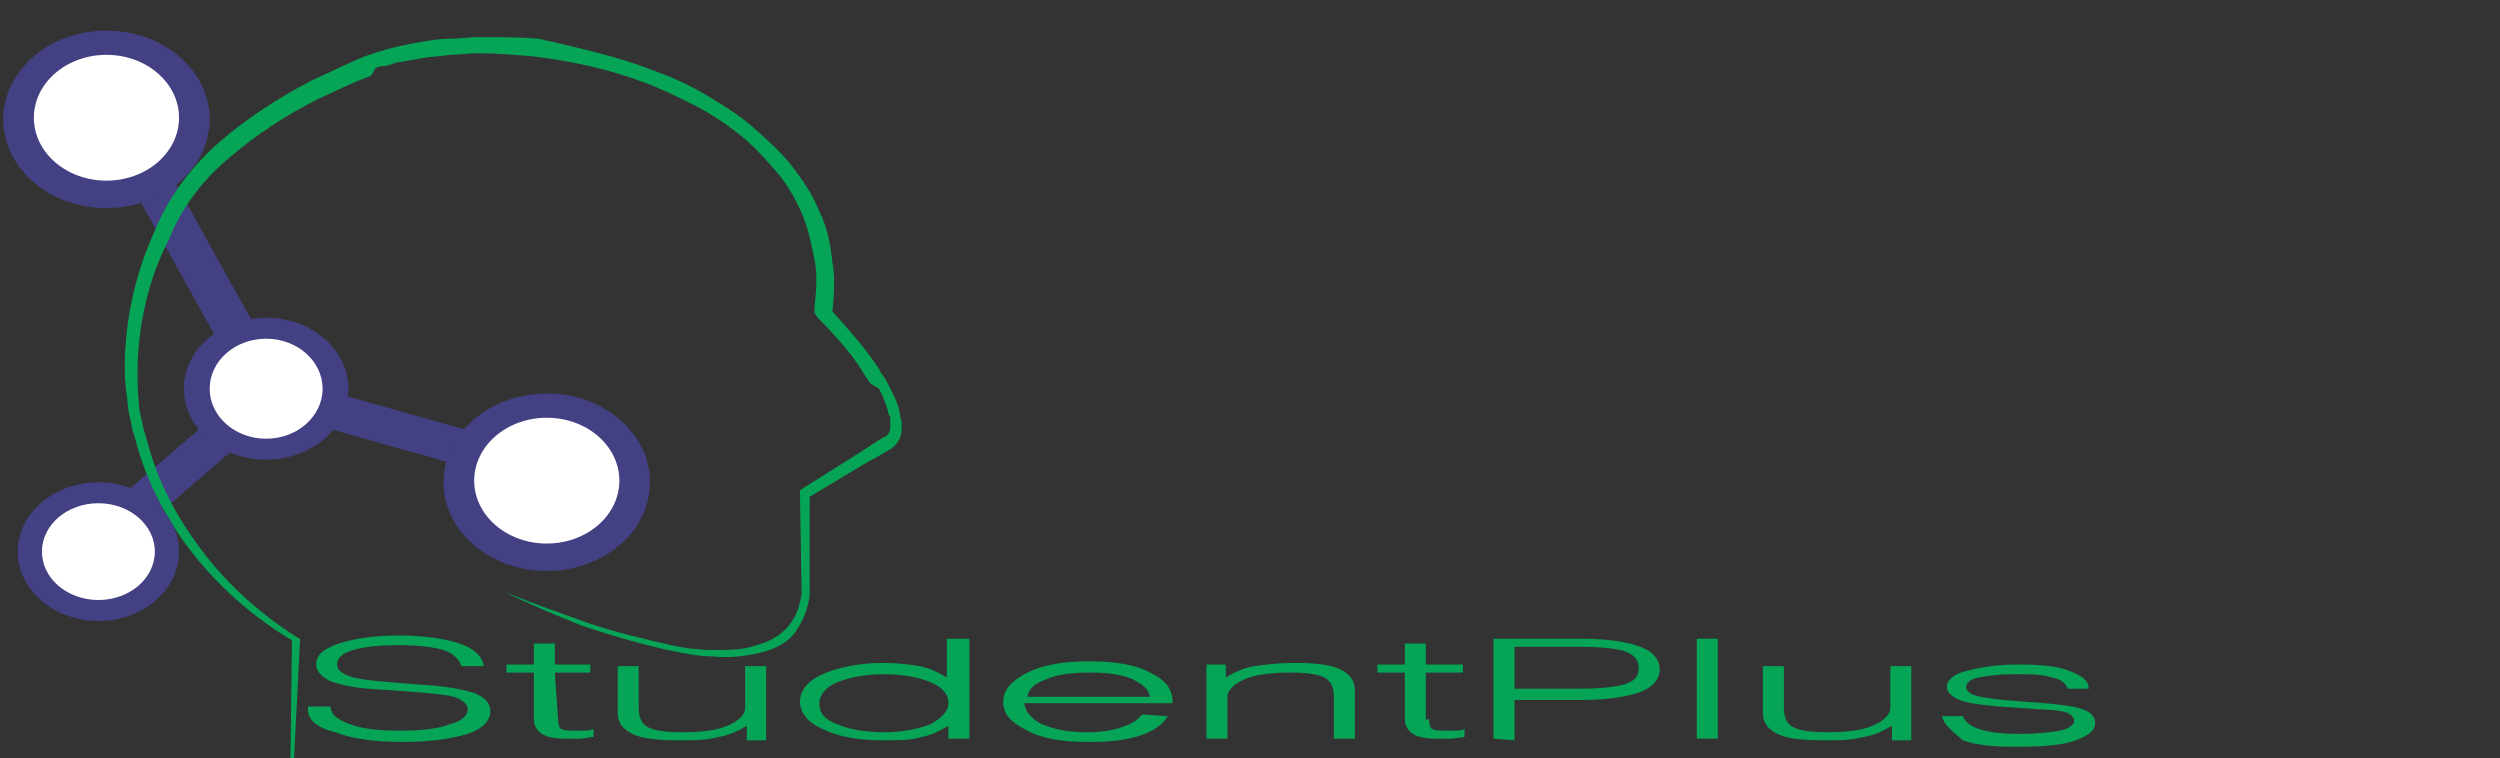 <?xml version="1.0" encoding="utf-8"?>
<!-- Generator: Adobe Illustrator 24.0.1, SVG Export Plug-In . SVG Version: 6.00 Build 0)  -->
<svg version="1.1" id="Layer_1" xmlns="http://www.w3.org/2000/svg" xmlns:xlink="http://www.w3.org/1999/xlink" x="0px" y="0px"
	 viewBox="0 0 155 47" style="enable-background:new 0 0 155 47;" xml:space="preserve">
<rect x="0" y="0" width="155" height="47" fill="#333333" stroke="none"/>
<style type="text/css">
	.st0{fill:#434083;}
	.st1{fill:#05A457;}
	.st2{fill:#FFFFFF;}
</style>
<g id="Layer_2_1_">
	<polygon class="st0" points="8.1,11.4 10.4,10.5 15.9,20.4 13.6,21.3 	"/>
	<polygon class="st0" points="20.1,26.5 20.9,24.4 33,27.8 32.2,29.9 	"/>
	<polygon class="st0" points="5.7,32.3 14.7,24.6 16.5,26.1 7.5,33.9 	"/>
	<g>
		<path class="st1" d="M31.3,36.7c1.7,0.7,3.4,1.3,5.1,1.9c1.7,0.6,3.5,1,5.2,1.4c0.9,0.2,1.8,0.3,2.7,0.3s1.8,0,2.6-0.3
			c0.8-0.2,1.5-0.6,2-1.2c0.5-0.6,0.7-1.3,0.8-2v0.1l-0.1-6.2v-0.3l0.3-0.2l3.5-2.2l0.9-0.6l0.5-0.3l0.2-0.1l0,0c0,0,0,0,0,0
			s0,0,0,0c0.1-0.1,0.2-0.3,0.2-0.5c0-0.1,0-0.2,0-0.4s0-0.3-0.1-0.4c-0.1-0.5-0.3-1-0.6-1.6L54,23.8c-0.1-0.1-0.2-0.3-0.3-0.4
			c-0.2-0.3-0.3-0.5-0.5-0.8c-0.7-1-1.6-2-2.5-2.9l-0.2-0.3l0-0.3c0.1-1,0.2-2,0-3c-0.2-1-0.4-2-0.8-2.9c-0.4-0.9-0.9-1.8-1.6-2.6
			c-0.7-0.8-1.4-1.6-2.3-2.3c-0.9-0.7-1.8-1.3-2.8-1.8c-1-0.5-2-1-3.1-1.4c-2.1-0.8-4.4-1.3-6.8-1.6c-1.2-0.1-2.3-0.2-3.5-0.2
			c-0.6,0-1.2,0.1-1.7,0.1c-0.6,0.1-1.2,0.1-1.7,0.2c-0.6,0.1-1.1,0.2-1.7,0.3c-0.3,0.1-0.5,0.2-0.8,0.2c-0.2,0-0.3,0.1-0.4,0.1
			L23,4.7c-1.1,0.4-2.1,0.9-3.2,1.4c-2,1-4,2.3-5.6,3.7c-1.7,1.4-3,3.2-3.7,5v0l0,0c-1.1,2.1-1.7,4.4-1.9,6.7
			c-0.1,1.1-0.1,2.3,0,3.4c0,0.6,0.2,1.1,0.3,1.7c0.2,0.6,0.3,1.1,0.5,1.7c0.7,2.2,1.9,4.3,3.4,6.2c1.5,1.9,3.4,3.6,5.6,5l0.2,0.1
			v0.1l-0.2,4l-0.2,4H18l0.1-8l0,0c-4.5-2.7-7.9-6.8-9.4-11.4c-0.2-0.6-0.3-1.1-0.5-1.7c-0.1-0.6-0.3-1.2-0.3-1.8
			c-0.2-1.2-0.2-2.4-0.1-3.6c0.2-2.4,0.8-4.7,1.8-6.9l0,0c0.8-2,2.2-3.9,3.9-5.4c1.7-1.5,3.7-2.8,5.8-3.9c1.1-0.5,2.1-1,3.3-1.5
			c1.1-0.4,2.3-0.7,3.5-0.9c0.6-0.1,1.2-0.2,1.8-0.2c0.6,0,1.2-0.1,1.8-0.1c1.2,0,2.5,0,3.7,0.1C36,3,38.3,3.5,40.6,4.4
			c1.1,0.4,2.2,0.9,3.2,1.5c1,0.6,2,1.2,2.9,2c0.9,0.8,1.7,1.5,2.4,2.4c0.7,0.9,1.3,1.8,1.7,2.8c0.5,1,0.7,2.1,0.8,3.1
			c0.2,1.1,0.1,2.1,0,3.2v-0.1c0.9,1,1.8,2,2.5,3c0.2,0.3,0.4,0.5,0.5,0.8c0.1,0.1,0.2,0.3,0.3,0.4l0.2,0.4c0.3,0.6,0.6,1.1,0.7,1.8
			c0,0.2,0.1,0.3,0.1,0.5c0,0.2,0,0.3,0,0.5c0,0.3-0.2,0.7-0.4,0.9c0,0.1-0.2,0.1-0.2,0.2l-0.2,0.1l-0.5,0.3l-0.9,0.5l-3.5,2.1
			l0-0.1v6.2l0,0l0,0c-0.1,0.8-0.4,1.6-0.9,2.3s-1.4,1.1-2.3,1.3c-0.9,0.2-1.8,0.3-2.8,0.2c-0.9,0-1.8-0.2-2.8-0.4
			c-1.8-0.4-3.5-0.9-5.3-1.5C34.6,38.2,32.9,37.5,31.3,36.7L31.3,36.7z"/>
	</g>
	<g>
		<ellipse class="st0" cx="33.9" cy="29.9" rx="6.4" ry="5.5"/>
		<ellipse class="st2" cx="33.9" cy="29.8" rx="4.5" ry="3.9"/>
	</g>
	<g>
		<ellipse class="st0" cx="6.1" cy="34.2" rx="5" ry="4.3"/>
		<ellipse class="st2" cx="6.1" cy="34.2" rx="3.5" ry="3"/>
	</g>
	<g>
		<ellipse class="st0" cx="16.5" cy="24.1" rx="5.1" ry="4.4"/>
		<ellipse class="st2" cx="16.5" cy="24.1" rx="3.5" ry="3.1"/>
	</g>
	<g>
		<ellipse class="st0" cx="6.6" cy="7.4" rx="6.4" ry="5.5"/>
		<ellipse class="st2" cx="6.6" cy="7.3" rx="4.5" ry="3.9"/>
	</g>
	<g>
		<path class="st1" d="M19.1,43.8h1.4v0c0,0.5,0.4,0.8,1.2,1.1c0.8,0.3,1.8,0.4,3.1,0.4c1.3,0,2.3-0.1,3.1-0.4
			c0.8-0.2,1.1-0.6,1.1-0.9c0-0.3-0.2-0.5-0.6-0.7c-0.4-0.2-1.4-0.3-2.7-0.4l-2.9-0.2c-1.1-0.1-1.9-0.3-2.4-0.5
			c-0.5-0.3-0.8-0.6-0.8-1c0-0.6,0.5-1,1.4-1.3c0.9-0.3,2.2-0.5,3.7-0.5c1.6,0,2.9,0.2,3.8,0.5s1.4,0.8,1.5,1.4h-1.4
			c-0.1-0.4-0.5-0.8-1.1-1c-0.7-0.2-1.6-0.3-2.8-0.3c-1.2,0-2.1,0.1-2.8,0.3c-0.7,0.2-1,0.5-1,0.9c0,0.3,0.2,0.5,0.7,0.7
			c0.5,0.2,1.4,0.3,2.6,0.4l2.6,0.2c1.2,0.1,2.1,0.3,2.7,0.5c0.6,0.3,0.9,0.6,0.9,1.1c0,0.6-0.5,1.1-1.4,1.4c-1,0.3-2.3,0.5-4,0.5
			c-1.8,0-3.2-0.2-4.2-0.6C19.5,45.1,19,44.5,19.1,43.8L19.1,43.8L19.1,43.8z"/>
		<path class="st1" d="M34.6,44.6c0,0.3,0.1,0.6,0.2,0.6c0.2,0.1,0.5,0.1,0.9,0.1c0.2,0,0.3,0,0.5,0c0.2,0,0.4,0,0.6-0.1v0.5
			c-0.3,0-0.6,0.1-0.9,0.1s-0.5,0-0.8,0c-0.7,0-1.2-0.1-1.5-0.3c-0.3-0.2-0.5-0.5-0.5-0.9v-2.9h-1.7v-0.5h1.7v-1.3h1.3v1.3h2.2v0.5
			h-2.2L34.6,44.6L34.6,44.6z"/>
		<path class="st1" d="M47.5,41.3v4.6h-1.2V45c-0.5,0.3-1.1,0.6-1.8,0.7c-0.7,0.2-1.5,0.2-2.4,0.2c-1.3,0-2.3-0.1-2.9-0.4
			c-0.6-0.3-0.9-0.7-0.9-1.3v-2.9h1.3v2.6c0,0.6,0.2,1,0.6,1.2c0.4,0.2,1.1,0.3,2.1,0.3c1.1,0,2.1-0.1,2.8-0.4
			c0.7-0.3,1.1-0.7,1.1-1.1v-2.6L47.5,41.3L47.5,41.3z"/>
		<path class="st1" d="M60.1,39.6v6.2h-1.3V45c-0.5,0.3-1.1,0.6-1.7,0.7c-0.6,0.2-1.4,0.2-2.3,0.2c-1.5,0-2.8-0.2-3.8-0.7
			c-0.9-0.4-1.4-1-1.4-1.7c0-0.7,0.5-1.3,1.4-1.7s2.2-0.7,3.8-0.7c0.8,0,1.6,0.1,2.2,0.2c0.6,0.1,1.2,0.4,1.7,0.7v-2.4L60.1,39.6
			L60.1,39.6z M58.8,43.6c0-0.6-0.4-1-1.1-1.3c-0.7-0.3-1.7-0.5-2.9-0.5c-1.2,0-2.1,0.2-2.9,0.5c-0.7,0.3-1.1,0.8-1.1,1.3
			c0,0.6,0.3,1,1.1,1.3c0.7,0.3,1.7,0.5,2.9,0.5c1.2,0,2.1-0.2,2.9-0.5C58.4,44.5,58.8,44.1,58.8,43.6z"/>
		<path class="st1" d="M72.4,44.4c-0.3,0.5-0.8,0.9-1.7,1.2c-0.9,0.3-1.9,0.4-3.2,0.4c-1.6,0-2.9-0.2-3.8-0.7c-1-0.5-1.5-1-1.5-1.8
			c0-0.7,0.5-1.3,1.5-1.8c1-0.5,2.3-0.7,3.8-0.7c1.6,0,2.9,0.2,3.8,0.7c0.9,0.4,1.4,1,1.4,1.8v0.1h-9.2c0.1,0.6,0.5,1,1.1,1.3
			c0.7,0.3,1.6,0.5,2.8,0.5c0.8,0,1.5-0.1,2.1-0.3c0.6-0.2,1-0.4,1.3-0.8L72.4,44.4L72.4,44.4z M63.7,43.2h7.6
			c-0.1-0.5-0.5-0.8-1.1-1.1c-0.7-0.3-1.6-0.4-2.6-0.4c-1.1,0-2,0.1-2.7,0.4C64.1,42.4,63.8,42.7,63.7,43.2z"/>
		<path class="st1" d="M74.8,45.8v-4.6h1.2v0.8c0.5-0.3,1.1-0.6,1.8-0.7c0.7-0.1,1.5-0.2,2.4-0.2c1.3,0,2.3,0.1,2.9,0.4
			c0.6,0.3,0.9,0.7,0.9,1.3v3h-1.3v-2.6c0-0.6-0.2-1-0.6-1.2c-0.4-0.2-1.1-0.3-2.1-0.3c-1.1,0-2.1,0.1-2.8,0.4
			c-0.7,0.3-1.1,0.7-1.1,1.1v2.6L74.8,45.8L74.8,45.8z"/>
		<path class="st1" d="M88.6,44.6c0,0.3,0.1,0.6,0.2,0.6c0.2,0.1,0.5,0.1,0.9,0.1c0.2,0,0.3,0,0.5,0c0.2,0,0.4,0,0.6-0.1v0.5
			c-0.3,0-0.6,0.1-0.9,0.1c-0.3,0-0.5,0-0.8,0c-0.7,0-1.2-0.1-1.5-0.3c-0.3-0.2-0.5-0.5-0.5-0.9v-2.9h-1.7v-0.5h1.7v-1.3h1.3v1.3
			h2.3v0.5h-2.3V44.6L88.6,44.6z"/>
		<path class="st1" d="M92.6,45.8v-6.2H98c1.7,0,2.9,0.2,3.7,0.5c0.8,0.3,1.2,0.8,1.2,1.4c0,0.6-0.4,1.1-1.2,1.4
			c-0.8,0.3-2.1,0.5-3.7,0.5h-4.1v2.5L92.6,45.8L92.6,45.8z M93.9,42.7h3.9c1.4,0,2.4-0.1,3-0.3c0.6-0.2,0.8-0.5,0.8-1
			c0-0.5-0.3-0.8-0.8-1c-0.6-0.2-1.5-0.3-3-0.3h-3.9V42.7L93.9,42.7z"/>
		<path class="st1" d="M105.2,45.8v-6.2h1.3v6.2H105.2z"/>
		<path class="st1" d="M118.5,41.3v4.6h-1.2V45c-0.5,0.3-1.1,0.6-1.8,0.7c-0.7,0.2-1.5,0.2-2.4,0.2c-1.3,0-2.3-0.1-2.9-0.4
			c-0.6-0.3-0.9-0.7-0.9-1.3v-2.9h1.3v2.6c0,0.6,0.2,1,0.6,1.2c0.4,0.2,1.1,0.3,2.1,0.3c1.1,0,2.1-0.1,2.8-0.4
			c0.7-0.3,1.1-0.7,1.1-1.1v-2.6L118.5,41.3L118.5,41.3z"/>
		<path class="st1" d="M120.4,44.4h1.3c0.1,0.3,0.4,0.6,1,0.8c0.6,0.2,1.4,0.3,2.5,0.3c1.1,0,2-0.1,2.5-0.2c0.6-0.1,0.9-0.4,0.9-0.6
			c0-0.2-0.2-0.4-0.4-0.5c-0.3-0.1-0.8-0.2-1.4-0.2l-2.9-0.2c-1.1-0.1-1.9-0.2-2.4-0.4c-0.5-0.2-0.8-0.5-0.8-0.8
			c0-0.4,0.4-0.8,1.2-1c0.8-0.2,1.8-0.4,3.2-0.4c1.4,0,2.5,0.1,3.2,0.4c0.8,0.3,1.2,0.6,1.2,1.1h-1.3c-0.1-0.3-0.4-0.6-1-0.7
			c-0.6-0.2-1.4-0.2-2.4-0.2c-0.9,0-1.6,0.1-2.1,0.2s-0.8,0.3-0.8,0.6c0,0.2,0.2,0.4,0.5,0.5c0.3,0.1,0.9,0.2,1.8,0.3l2.6,0.2
			c1.1,0.1,1.9,0.2,2.4,0.4c0.5,0.2,0.7,0.5,0.7,0.8c0,0.5-0.4,0.8-1.2,1.1s-2,0.4-3.7,0.4c-1.4,0-2.5-0.1-3.3-0.4
			C121,45.3,120.5,44.9,120.4,44.4z"/>
	</g>
</g>
</svg>
